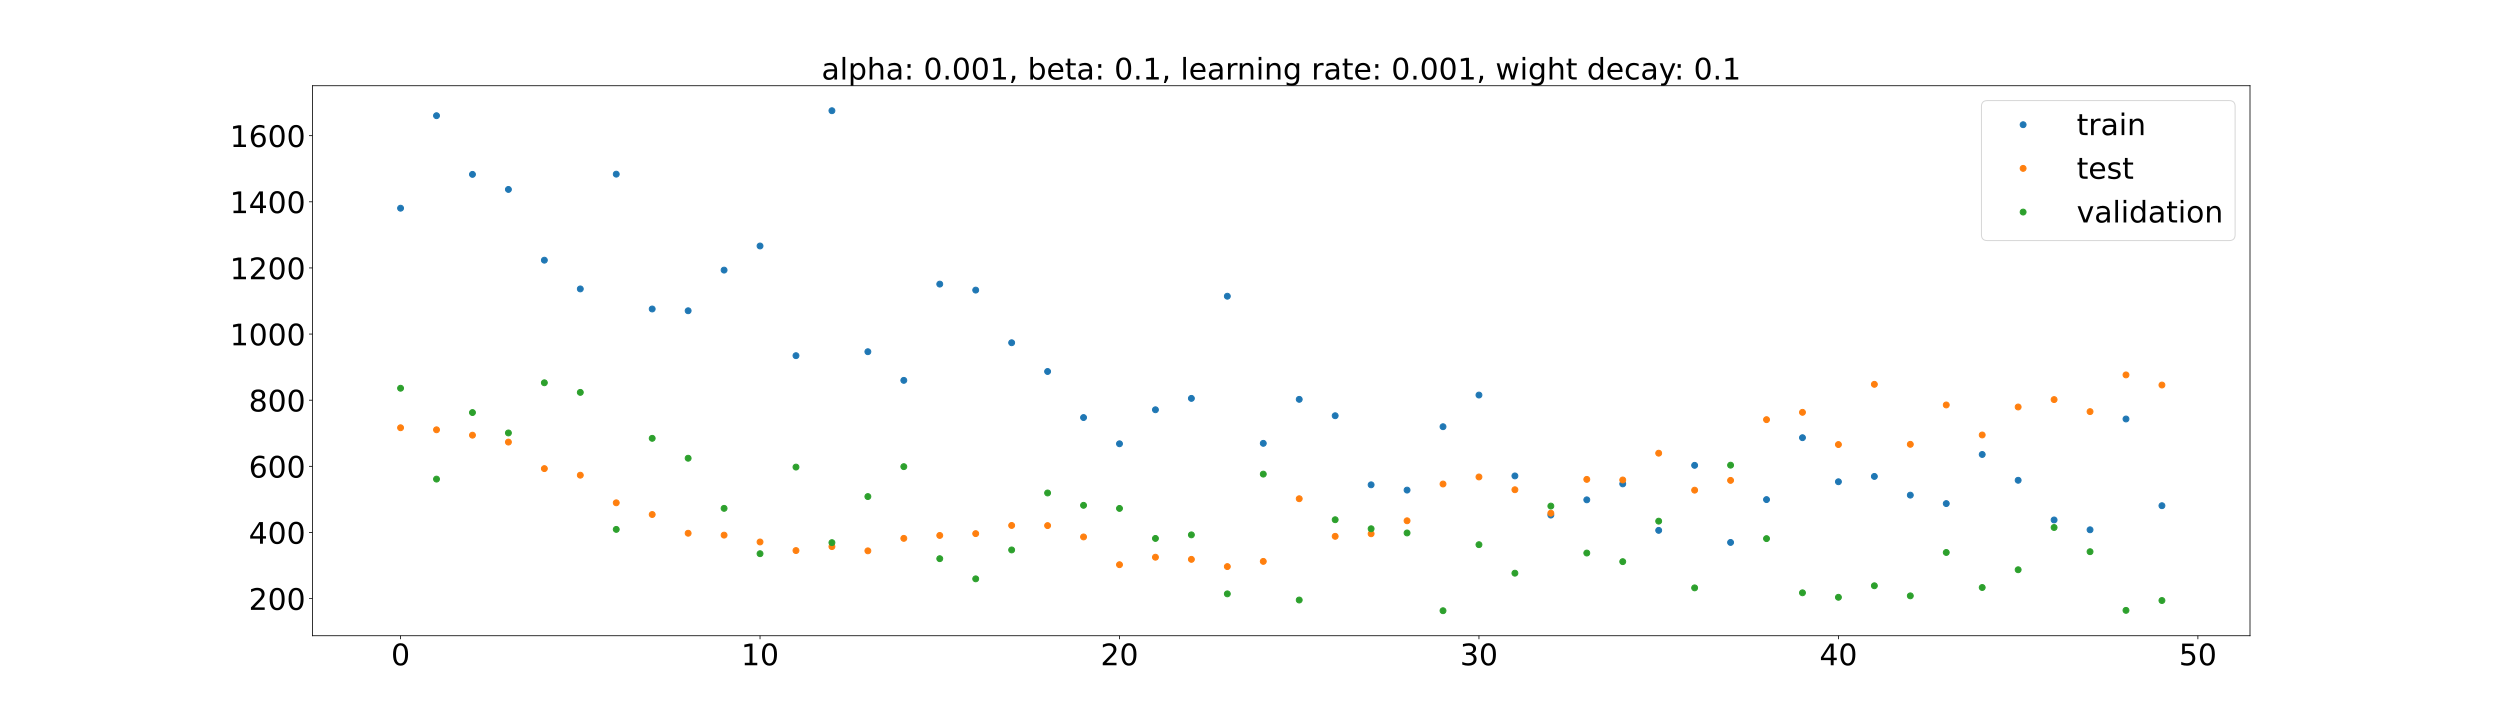 <?xml version="1.0" encoding="utf-8" standalone="no"?>
<!DOCTYPE svg PUBLIC "-//W3C//DTD SVG 1.1//EN"
  "http://www.w3.org/Graphics/SVG/1.1/DTD/svg11.dtd">
<!-- Created with matplotlib (https://matplotlib.org/) -->
<svg height="720pt" version="1.1" viewBox="0 0 2520 720" width="2520pt" xmlns="http://www.w3.org/2000/svg" xmlns:xlink="http://www.w3.org/1999/xlink">
 <defs>
  <style type="text/css">*{stroke-linecap:butt;stroke-linejoin:round;}</style>
 </defs>
 <g id="figure_1">
  <g id="patch_1">
   <path d="M 0 720 
L 2520 720 
L 2520 0 
L 0 0 
z
" style="fill:#ffffff;"/>
  </g>
  <g id="axes_1">
   <g id="patch_2">
    <path d="M 315 640.8 
L 2268 640.8 
L 2268 86.4 
L 315 86.4 
z
" style="fill:#ffffff;"/>
   </g>
   <g id="matplotlib.axis_1">
    <g id="xtick_1">
     <g id="line2d_1">
      <defs>
       <path d="M 0 0 
L 0 3.5 
" id="mc59e9dbe74" style="stroke:#000000;stroke-width:0.8;"/>
      </defs>
      <g>
       <use style="stroke:#000000;stroke-width:0.8;" x="403.773" xlink:href="#mc59e9dbe74" y="640.8"/>
      </g>
     </g>
     <g id="text_1">
      <!-- 0 -->
      <g transform="translate(394.229 670.595)scale(0.3 -0.3)">
       <defs>
        <path d="M 31.781 66.406 
Q 24.172 66.406 20.328 58.906 
Q 16.5 51.422 16.5 36.375 
Q 16.5 21.391 20.328 13.891 
Q 24.172 6.391 31.781 6.391 
Q 39.453 6.391 43.281 13.891 
Q 47.125 21.391 47.125 36.375 
Q 47.125 51.422 43.281 58.906 
Q 39.453 66.406 31.781 66.406 
z
M 31.781 74.219 
Q 44.047 74.219 50.516 64.516 
Q 56.984 54.828 56.984 36.375 
Q 56.984 17.969 50.516 8.266 
Q 44.047 -1.422 31.781 -1.422 
Q 19.531 -1.422 13.062 8.266 
Q 6.594 17.969 6.594 36.375 
Q 6.594 54.828 13.062 64.516 
Q 19.531 74.219 31.781 74.219 
z
" id="DejaVuSans-48"/>
       </defs>
       <use xlink:href="#DejaVuSans-48"/>
      </g>
     </g>
    </g>
    <g id="xtick_2">
     <g id="line2d_2">
      <g>
       <use style="stroke:#000000;stroke-width:0.8;" x="766.11" xlink:href="#mc59e9dbe74" y="640.8"/>
      </g>
     </g>
     <g id="text_2">
      <!-- 10 -->
      <g transform="translate(747.023 670.595)scale(0.3 -0.3)">
       <defs>
        <path d="M 12.406 8.297 
L 28.516 8.297 
L 28.516 63.922 
L 10.984 60.406 
L 10.984 69.391 
L 28.422 72.906 
L 38.281 72.906 
L 38.281 8.297 
L 54.391 8.297 
L 54.391 0 
L 12.406 0 
z
" id="DejaVuSans-49"/>
       </defs>
       <use xlink:href="#DejaVuSans-49"/>
       <use x="63.623" xlink:href="#DejaVuSans-48"/>
      </g>
     </g>
    </g>
    <g id="xtick_3">
     <g id="line2d_3">
      <g>
       <use style="stroke:#000000;stroke-width:0.8;" x="1128.448" xlink:href="#mc59e9dbe74" y="640.8"/>
      </g>
     </g>
     <g id="text_3">
      <!-- 20 -->
      <g transform="translate(1109.361 670.595)scale(0.3 -0.3)">
       <defs>
        <path d="M 19.188 8.297 
L 53.609 8.297 
L 53.609 0 
L 7.328 0 
L 7.328 8.297 
Q 12.938 14.109 22.625 23.891 
Q 32.328 33.688 34.812 36.531 
Q 39.547 41.844 41.422 45.531 
Q 43.312 49.219 43.312 52.781 
Q 43.312 58.594 39.234 62.25 
Q 35.156 65.922 28.609 65.922 
Q 23.969 65.922 18.812 64.312 
Q 13.672 62.703 7.812 59.422 
L 7.812 69.391 
Q 13.766 71.781 18.938 73 
Q 24.125 74.219 28.422 74.219 
Q 39.75 74.219 46.484 68.547 
Q 53.219 62.891 53.219 53.422 
Q 53.219 48.922 51.531 44.891 
Q 49.859 40.875 45.406 35.406 
Q 44.188 33.984 37.641 27.219 
Q 31.109 20.453 19.188 8.297 
z
" id="DejaVuSans-50"/>
       </defs>
       <use xlink:href="#DejaVuSans-50"/>
       <use x="63.623" xlink:href="#DejaVuSans-48"/>
      </g>
     </g>
    </g>
    <g id="xtick_4">
     <g id="line2d_4">
      <g>
       <use style="stroke:#000000;stroke-width:0.8;" x="1490.786" xlink:href="#mc59e9dbe74" y="640.8"/>
      </g>
     </g>
     <g id="text_4">
      <!-- 30 -->
      <g transform="translate(1471.698 670.595)scale(0.3 -0.3)">
       <defs>
        <path d="M 40.578 39.312 
Q 47.656 37.797 51.625 33 
Q 55.609 28.219 55.609 21.188 
Q 55.609 10.406 48.188 4.484 
Q 40.766 -1.422 27.094 -1.422 
Q 22.516 -1.422 17.656 -0.516 
Q 12.797 0.391 7.625 2.203 
L 7.625 11.719 
Q 11.719 9.328 16.594 8.109 
Q 21.484 6.891 26.812 6.891 
Q 36.078 6.891 40.938 10.547 
Q 45.797 14.203 45.797 21.188 
Q 45.797 27.641 41.281 31.266 
Q 36.766 34.906 28.719 34.906 
L 20.219 34.906 
L 20.219 43.016 
L 29.109 43.016 
Q 36.375 43.016 40.234 45.922 
Q 44.094 48.828 44.094 54.297 
Q 44.094 59.906 40.109 62.906 
Q 36.141 65.922 28.719 65.922 
Q 24.656 65.922 20.016 65.031 
Q 15.375 64.156 9.812 62.312 
L 9.812 71.094 
Q 15.438 72.656 20.344 73.438 
Q 25.25 74.219 29.594 74.219 
Q 40.828 74.219 47.359 69.109 
Q 53.906 64.016 53.906 55.328 
Q 53.906 49.266 50.438 45.094 
Q 46.969 40.922 40.578 39.312 
z
" id="DejaVuSans-51"/>
       </defs>
       <use xlink:href="#DejaVuSans-51"/>
       <use x="63.623" xlink:href="#DejaVuSans-48"/>
      </g>
     </g>
    </g>
    <g id="xtick_5">
     <g id="line2d_5">
      <g>
       <use style="stroke:#000000;stroke-width:0.8;" x="1853.123" xlink:href="#mc59e9dbe74" y="640.8"/>
      </g>
     </g>
     <g id="text_5">
      <!-- 40 -->
      <g transform="translate(1834.036 670.595)scale(0.3 -0.3)">
       <defs>
        <path d="M 37.797 64.312 
L 12.891 25.391 
L 37.797 25.391 
z
M 35.203 72.906 
L 47.609 72.906 
L 47.609 25.391 
L 58.016 25.391 
L 58.016 17.188 
L 47.609 17.188 
L 47.609 0 
L 37.797 0 
L 37.797 17.188 
L 4.891 17.188 
L 4.891 26.703 
z
" id="DejaVuSans-52"/>
       </defs>
       <use xlink:href="#DejaVuSans-52"/>
       <use x="63.623" xlink:href="#DejaVuSans-48"/>
      </g>
     </g>
    </g>
    <g id="xtick_6">
     <g id="line2d_6">
      <g>
       <use style="stroke:#000000;stroke-width:0.8;" x="2215.461" xlink:href="#mc59e9dbe74" y="640.8"/>
      </g>
     </g>
     <g id="text_6">
      <!-- 50 -->
      <g transform="translate(2196.374 670.595)scale(0.3 -0.3)">
       <defs>
        <path d="M 10.797 72.906 
L 49.516 72.906 
L 49.516 64.594 
L 19.828 64.594 
L 19.828 46.734 
Q 21.969 47.469 24.109 47.828 
Q 26.266 48.188 28.422 48.188 
Q 40.625 48.188 47.75 41.5 
Q 54.891 34.812 54.891 23.391 
Q 54.891 11.625 47.562 5.094 
Q 40.234 -1.422 26.906 -1.422 
Q 22.312 -1.422 17.547 -0.641 
Q 12.797 0.141 7.719 1.703 
L 7.719 11.625 
Q 12.109 9.234 16.797 8.062 
Q 21.484 6.891 26.703 6.891 
Q 35.156 6.891 40.078 11.328 
Q 45.016 15.766 45.016 23.391 
Q 45.016 31 40.078 35.438 
Q 35.156 39.891 26.703 39.891 
Q 22.75 39.891 18.812 39.016 
Q 14.891 38.141 10.797 36.281 
z
" id="DejaVuSans-53"/>
       </defs>
       <use xlink:href="#DejaVuSans-53"/>
       <use x="63.623" xlink:href="#DejaVuSans-48"/>
      </g>
     </g>
    </g>
   </g>
   <g id="matplotlib.axis_2">
    <g id="ytick_1">
     <g id="line2d_7">
      <defs>
       <path d="M 0 0 
L -3.5 0 
" id="m495bbe566a" style="stroke:#000000;stroke-width:0.8;"/>
      </defs>
      <g>
       <use style="stroke:#000000;stroke-width:0.8;" x="315" xlink:href="#m495bbe566a" y="603.354"/>
      </g>
     </g>
     <g id="text_7">
      <!-- 200 -->
      <g transform="translate(250.738 614.752)scale(0.3 -0.3)">
       <use xlink:href="#DejaVuSans-50"/>
       <use x="63.623" xlink:href="#DejaVuSans-48"/>
       <use x="127.246" xlink:href="#DejaVuSans-48"/>
      </g>
     </g>
    </g>
    <g id="ytick_2">
     <g id="line2d_8">
      <g>
       <use style="stroke:#000000;stroke-width:0.8;" x="315" xlink:href="#m495bbe566a" y="536.698"/>
      </g>
     </g>
     <g id="text_8">
      <!-- 400 -->
      <g transform="translate(250.738 548.096)scale(0.3 -0.3)">
       <use xlink:href="#DejaVuSans-52"/>
       <use x="63.623" xlink:href="#DejaVuSans-48"/>
       <use x="127.246" xlink:href="#DejaVuSans-48"/>
      </g>
     </g>
    </g>
    <g id="ytick_3">
     <g id="line2d_9">
      <g>
       <use style="stroke:#000000;stroke-width:0.8;" x="315" xlink:href="#m495bbe566a" y="470.042"/>
      </g>
     </g>
     <g id="text_9">
      <!-- 600 -->
      <g transform="translate(250.738 481.439)scale(0.3 -0.3)">
       <defs>
        <path d="M 33.016 40.375 
Q 26.375 40.375 22.484 35.828 
Q 18.609 31.297 18.609 23.391 
Q 18.609 15.531 22.484 10.953 
Q 26.375 6.391 33.016 6.391 
Q 39.656 6.391 43.531 10.953 
Q 47.406 15.531 47.406 23.391 
Q 47.406 31.297 43.531 35.828 
Q 39.656 40.375 33.016 40.375 
z
M 52.594 71.297 
L 52.594 62.312 
Q 48.875 64.062 45.094 64.984 
Q 41.312 65.922 37.594 65.922 
Q 27.828 65.922 22.672 59.328 
Q 17.531 52.734 16.797 39.406 
Q 19.672 43.656 24.016 45.922 
Q 28.375 48.188 33.594 48.188 
Q 44.578 48.188 50.953 41.516 
Q 57.328 34.859 57.328 23.391 
Q 57.328 12.156 50.688 5.359 
Q 44.047 -1.422 33.016 -1.422 
Q 20.359 -1.422 13.672 8.266 
Q 6.984 17.969 6.984 36.375 
Q 6.984 53.656 15.188 63.938 
Q 23.391 74.219 37.203 74.219 
Q 40.922 74.219 44.703 73.484 
Q 48.484 72.75 52.594 71.297 
z
" id="DejaVuSans-54"/>
       </defs>
       <use xlink:href="#DejaVuSans-54"/>
       <use x="63.623" xlink:href="#DejaVuSans-48"/>
       <use x="127.246" xlink:href="#DejaVuSans-48"/>
      </g>
     </g>
    </g>
    <g id="ytick_4">
     <g id="line2d_10">
      <g>
       <use style="stroke:#000000;stroke-width:0.8;" x="315" xlink:href="#m495bbe566a" y="403.385"/>
      </g>
     </g>
     <g id="text_10">
      <!-- 800 -->
      <g transform="translate(250.738 414.783)scale(0.3 -0.3)">
       <defs>
        <path d="M 31.781 34.625 
Q 24.75 34.625 20.719 30.859 
Q 16.703 27.094 16.703 20.516 
Q 16.703 13.922 20.719 10.156 
Q 24.75 6.391 31.781 6.391 
Q 38.812 6.391 42.859 10.172 
Q 46.922 13.969 46.922 20.516 
Q 46.922 27.094 42.891 30.859 
Q 38.875 34.625 31.781 34.625 
z
M 21.922 38.812 
Q 15.578 40.375 12.031 44.719 
Q 8.5 49.078 8.5 55.328 
Q 8.5 64.062 14.719 69.141 
Q 20.953 74.219 31.781 74.219 
Q 42.672 74.219 48.875 69.141 
Q 55.078 64.062 55.078 55.328 
Q 55.078 49.078 51.531 44.719 
Q 48 40.375 41.703 38.812 
Q 48.828 37.156 52.797 32.312 
Q 56.781 27.484 56.781 20.516 
Q 56.781 9.906 50.312 4.234 
Q 43.844 -1.422 31.781 -1.422 
Q 19.734 -1.422 13.25 4.234 
Q 6.781 9.906 6.781 20.516 
Q 6.781 27.484 10.781 32.312 
Q 14.797 37.156 21.922 38.812 
z
M 18.312 54.391 
Q 18.312 48.734 21.844 45.562 
Q 25.391 42.391 31.781 42.391 
Q 38.141 42.391 41.719 45.562 
Q 45.312 48.734 45.312 54.391 
Q 45.312 60.062 41.719 63.234 
Q 38.141 66.406 31.781 66.406 
Q 25.391 66.406 21.844 63.234 
Q 18.312 60.062 18.312 54.391 
z
" id="DejaVuSans-56"/>
       </defs>
       <use xlink:href="#DejaVuSans-56"/>
       <use x="63.623" xlink:href="#DejaVuSans-48"/>
       <use x="127.246" xlink:href="#DejaVuSans-48"/>
      </g>
     </g>
    </g>
    <g id="ytick_5">
     <g id="line2d_11">
      <g>
       <use style="stroke:#000000;stroke-width:0.8;" x="315" xlink:href="#m495bbe566a" y="336.729"/>
      </g>
     </g>
     <g id="text_11">
      <!-- 1000 -->
      <g transform="translate(231.65 348.126)scale(0.3 -0.3)">
       <use xlink:href="#DejaVuSans-49"/>
       <use x="63.623" xlink:href="#DejaVuSans-48"/>
       <use x="127.246" xlink:href="#DejaVuSans-48"/>
       <use x="190.869" xlink:href="#DejaVuSans-48"/>
      </g>
     </g>
    </g>
    <g id="ytick_6">
     <g id="line2d_12">
      <g>
       <use style="stroke:#000000;stroke-width:0.8;" x="315" xlink:href="#m495bbe566a" y="270.072"/>
      </g>
     </g>
     <g id="text_12">
      <!-- 1200 -->
      <g transform="translate(231.65 281.47)scale(0.3 -0.3)">
       <use xlink:href="#DejaVuSans-49"/>
       <use x="63.623" xlink:href="#DejaVuSans-50"/>
       <use x="127.246" xlink:href="#DejaVuSans-48"/>
       <use x="190.869" xlink:href="#DejaVuSans-48"/>
      </g>
     </g>
    </g>
    <g id="ytick_7">
     <g id="line2d_13">
      <g>
       <use style="stroke:#000000;stroke-width:0.8;" x="315" xlink:href="#m495bbe566a" y="203.416"/>
      </g>
     </g>
     <g id="text_13">
      <!-- 1400 -->
      <g transform="translate(231.65 214.814)scale(0.3 -0.3)">
       <use xlink:href="#DejaVuSans-49"/>
       <use x="63.623" xlink:href="#DejaVuSans-52"/>
       <use x="127.246" xlink:href="#DejaVuSans-48"/>
       <use x="190.869" xlink:href="#DejaVuSans-48"/>
      </g>
     </g>
    </g>
    <g id="ytick_8">
     <g id="line2d_14">
      <g>
       <use style="stroke:#000000;stroke-width:0.8;" x="315" xlink:href="#m495bbe566a" y="136.76"/>
      </g>
     </g>
     <g id="text_14">
      <!-- 1600 -->
      <g transform="translate(231.65 148.157)scale(0.3 -0.3)">
       <use xlink:href="#DejaVuSans-49"/>
       <use x="63.623" xlink:href="#DejaVuSans-54"/>
       <use x="127.246" xlink:href="#DejaVuSans-48"/>
       <use x="190.869" xlink:href="#DejaVuSans-48"/>
      </g>
     </g>
    </g>
   </g>
   <g id="line2d_15">
    <defs>
     <path d="M 0 3 
C 0.796 3 1.559 2.684 2.121 2.121 
C 2.684 1.559 3 0.796 3 0 
C 3 -0.796 2.684 -1.559 2.121 -2.121 
C 1.559 -2.684 0.796 -3 0 -3 
C -0.796 -3 -1.559 -2.684 -2.121 -2.121 
C -2.684 -1.559 -3 -0.796 -3 0 
C -3 0.796 -2.684 1.559 -2.121 2.121 
C -1.559 2.684 -0.796 3 0 3 
z
" id="mb2e20f4239" style="stroke:#1f77b4;"/>
    </defs>
    <g clip-path="url(#p05f1dea3d9)">
     <use style="fill:#1f77b4;stroke:#1f77b4;" x="403.773" xlink:href="#mb2e20f4239" y="209.856"/>
     <use style="fill:#1f77b4;stroke:#1f77b4;" x="440.006" xlink:href="#mb2e20f4239" y="116.62"/>
     <use style="fill:#1f77b4;stroke:#1f77b4;" x="476.24" xlink:href="#mb2e20f4239" y="175.77"/>
     <use style="fill:#1f77b4;stroke:#1f77b4;" x="512.474" xlink:href="#mb2e20f4239" y="190.95"/>
     <use style="fill:#1f77b4;stroke:#1f77b4;" x="548.708" xlink:href="#mb2e20f4239" y="262.266"/>
     <use style="fill:#1f77b4;stroke:#1f77b4;" x="584.942" xlink:href="#mb2e20f4239" y="291.227"/>
     <use style="fill:#1f77b4;stroke:#1f77b4;" x="621.175" xlink:href="#mb2e20f4239" y="175.548"/>
     <use style="fill:#1f77b4;stroke:#1f77b4;" x="657.409" xlink:href="#mb2e20f4239" y="311.456"/>
     <use style="fill:#1f77b4;stroke:#1f77b4;" x="693.643" xlink:href="#mb2e20f4239" y="313.243"/>
     <use style="fill:#1f77b4;stroke:#1f77b4;" x="729.877" xlink:href="#mb2e20f4239" y="272.273"/>
     <use style="fill:#1f77b4;stroke:#1f77b4;" x="766.11" xlink:href="#mb2e20f4239" y="247.946"/>
     <use style="fill:#1f77b4;stroke:#1f77b4;" x="802.344" xlink:href="#mb2e20f4239" y="358.512"/>
     <use style="fill:#1f77b4;stroke:#1f77b4;" x="838.578" xlink:href="#mb2e20f4239" y="111.6"/>
     <use style="fill:#1f77b4;stroke:#1f77b4;" x="874.812" xlink:href="#mb2e20f4239" y="354.523"/>
     <use style="fill:#1f77b4;stroke:#1f77b4;" x="911.045" xlink:href="#mb2e20f4239" y="383.402"/>
     <use style="fill:#1f77b4;stroke:#1f77b4;" x="947.279" xlink:href="#mb2e20f4239" y="286.378"/>
     <use style="fill:#1f77b4;stroke:#1f77b4;" x="983.513" xlink:href="#mb2e20f4239" y="292.423"/>
     <use style="fill:#1f77b4;stroke:#1f77b4;" x="1019.747" xlink:href="#mb2e20f4239" y="345.486"/>
     <use style="fill:#1f77b4;stroke:#1f77b4;" x="1055.981" xlink:href="#mb2e20f4239" y="374.459"/>
     <use style="fill:#1f77b4;stroke:#1f77b4;" x="1092.214" xlink:href="#mb2e20f4239" y="420.881"/>
     <use style="fill:#1f77b4;stroke:#1f77b4;" x="1128.448" xlink:href="#mb2e20f4239" y="447.331"/>
     <use style="fill:#1f77b4;stroke:#1f77b4;" x="1164.682" xlink:href="#mb2e20f4239" y="413.043"/>
     <use style="fill:#1f77b4;stroke:#1f77b4;" x="1200.916" xlink:href="#mb2e20f4239" y="401.574"/>
     <use style="fill:#1f77b4;stroke:#1f77b4;" x="1237.149" xlink:href="#mb2e20f4239" y="298.587"/>
     <use style="fill:#1f77b4;stroke:#1f77b4;" x="1273.383" xlink:href="#mb2e20f4239" y="446.881"/>
     <use style="fill:#1f77b4;stroke:#1f77b4;" x="1309.617" xlink:href="#mb2e20f4239" y="402.537"/>
     <use style="fill:#1f77b4;stroke:#1f77b4;" x="1345.851" xlink:href="#mb2e20f4239" y="419.054"/>
     <use style="fill:#1f77b4;stroke:#1f77b4;" x="1382.084" xlink:href="#mb2e20f4239" y="488.685"/>
     <use style="fill:#1f77b4;stroke:#1f77b4;" x="1418.318" xlink:href="#mb2e20f4239" y="494.017"/>
     <use style="fill:#1f77b4;stroke:#1f77b4;" x="1454.552" xlink:href="#mb2e20f4239" y="430.119"/>
     <use style="fill:#1f77b4;stroke:#1f77b4;" x="1490.786" xlink:href="#mb2e20f4239" y="398.213"/>
     <use style="fill:#1f77b4;stroke:#1f77b4;" x="1527.019" xlink:href="#mb2e20f4239" y="479.723"/>
     <use style="fill:#1f77b4;stroke:#1f77b4;" x="1563.253" xlink:href="#mb2e20f4239" y="519.198"/>
     <use style="fill:#1f77b4;stroke:#1f77b4;" x="1599.487" xlink:href="#mb2e20f4239" y="503.824"/>
     <use style="fill:#1f77b4;stroke:#1f77b4;" x="1635.721" xlink:href="#mb2e20f4239" y="487.754"/>
     <use style="fill:#1f77b4;stroke:#1f77b4;" x="1671.955" xlink:href="#mb2e20f4239" y="534.598"/>
     <use style="fill:#1f77b4;stroke:#1f77b4;" x="1708.188" xlink:href="#mb2e20f4239" y="469.057"/>
     <use style="fill:#1f77b4;stroke:#1f77b4;" x="1744.422" xlink:href="#mb2e20f4239" y="546.776"/>
     <use style="fill:#1f77b4;stroke:#1f77b4;" x="1780.656" xlink:href="#mb2e20f4239" y="503.587"/>
     <use style="fill:#1f77b4;stroke:#1f77b4;" x="1816.89" xlink:href="#mb2e20f4239" y="441.194"/>
     <use style="fill:#1f77b4;stroke:#1f77b4;" x="1853.123" xlink:href="#mb2e20f4239" y="485.602"/>
     <use style="fill:#1f77b4;stroke:#1f77b4;" x="1889.357" xlink:href="#mb2e20f4239" y="480.24"/>
     <use style="fill:#1f77b4;stroke:#1f77b4;" x="1925.591" xlink:href="#mb2e20f4239" y="499.102"/>
     <use style="fill:#1f77b4;stroke:#1f77b4;" x="1961.825" xlink:href="#mb2e20f4239" y="507.608"/>
     <use style="fill:#1f77b4;stroke:#1f77b4;" x="1998.058" xlink:href="#mb2e20f4239" y="458.106"/>
     <use style="fill:#1f77b4;stroke:#1f77b4;" x="2034.292" xlink:href="#mb2e20f4239" y="484.121"/>
     <use style="fill:#1f77b4;stroke:#1f77b4;" x="2070.526" xlink:href="#mb2e20f4239" y="524.119"/>
     <use style="fill:#1f77b4;stroke:#1f77b4;" x="2106.76" xlink:href="#mb2e20f4239" y="534.017"/>
     <use style="fill:#1f77b4;stroke:#1f77b4;" x="2142.994" xlink:href="#mb2e20f4239" y="422.334"/>
     <use style="fill:#1f77b4;stroke:#1f77b4;" x="2179.227" xlink:href="#mb2e20f4239" y="509.744"/>
    </g>
   </g>
   <g id="line2d_16">
    <defs>
     <path d="M 0 3 
C 0.796 3 1.559 2.684 2.121 2.121 
C 2.684 1.559 3 0.796 3 0 
C 3 -0.796 2.684 -1.559 2.121 -2.121 
C 1.559 -2.684 0.796 -3 0 -3 
C -0.796 -3 -1.559 -2.684 -2.121 -2.121 
C -2.684 -1.559 -3 -0.796 -3 0 
C -3 0.796 -2.684 1.559 -2.121 2.121 
C -1.559 2.684 -0.796 3 0 3 
z
" id="m78c33484b5" style="stroke:#ff7f0e;"/>
    </defs>
    <g clip-path="url(#p05f1dea3d9)">
     <use style="fill:#ff7f0e;stroke:#ff7f0e;" x="403.773" xlink:href="#m78c33484b5" y="431.172"/>
     <use style="fill:#ff7f0e;stroke:#ff7f0e;" x="440.006" xlink:href="#m78c33484b5" y="433.229"/>
     <use style="fill:#ff7f0e;stroke:#ff7f0e;" x="476.24" xlink:href="#m78c33484b5" y="438.658"/>
     <use style="fill:#ff7f0e;stroke:#ff7f0e;" x="512.474" xlink:href="#m78c33484b5" y="445.616"/>
     <use style="fill:#ff7f0e;stroke:#ff7f0e;" x="548.708" xlink:href="#m78c33484b5" y="472.352"/>
     <use style="fill:#ff7f0e;stroke:#ff7f0e;" x="584.942" xlink:href="#m78c33484b5" y="478.99"/>
     <use style="fill:#ff7f0e;stroke:#ff7f0e;" x="621.175" xlink:href="#m78c33484b5" y="506.819"/>
     <use style="fill:#ff7f0e;stroke:#ff7f0e;" x="657.409" xlink:href="#m78c33484b5" y="518.623"/>
     <use style="fill:#ff7f0e;stroke:#ff7f0e;" x="693.643" xlink:href="#m78c33484b5" y="537.507"/>
     <use style="fill:#ff7f0e;stroke:#ff7f0e;" x="729.877" xlink:href="#m78c33484b5" y="539.412"/>
     <use style="fill:#ff7f0e;stroke:#ff7f0e;" x="766.11" xlink:href="#m78c33484b5" y="546.302"/>
     <use style="fill:#ff7f0e;stroke:#ff7f0e;" x="802.344" xlink:href="#m78c33484b5" y="554.959"/>
     <use style="fill:#ff7f0e;stroke:#ff7f0e;" x="838.578" xlink:href="#m78c33484b5" y="550.981"/>
     <use style="fill:#ff7f0e;stroke:#ff7f0e;" x="874.812" xlink:href="#m78c33484b5" y="555.242"/>
     <use style="fill:#ff7f0e;stroke:#ff7f0e;" x="911.045" xlink:href="#m78c33484b5" y="542.664"/>
     <use style="fill:#ff7f0e;stroke:#ff7f0e;" x="947.279" xlink:href="#m78c33484b5" y="539.729"/>
     <use style="fill:#ff7f0e;stroke:#ff7f0e;" x="983.513" xlink:href="#m78c33484b5" y="537.891"/>
     <use style="fill:#ff7f0e;stroke:#ff7f0e;" x="1019.747" xlink:href="#m78c33484b5" y="529.658"/>
     <use style="fill:#ff7f0e;stroke:#ff7f0e;" x="1055.981" xlink:href="#m78c33484b5" y="529.804"/>
     <use style="fill:#ff7f0e;stroke:#ff7f0e;" x="1092.214" xlink:href="#m78c33484b5" y="541.231"/>
     <use style="fill:#ff7f0e;stroke:#ff7f0e;" x="1128.448" xlink:href="#m78c33484b5" y="569.214"/>
     <use style="fill:#ff7f0e;stroke:#ff7f0e;" x="1164.682" xlink:href="#m78c33484b5" y="561.665"/>
     <use style="fill:#ff7f0e;stroke:#ff7f0e;" x="1200.916" xlink:href="#m78c33484b5" y="563.828"/>
     <use style="fill:#ff7f0e;stroke:#ff7f0e;" x="1237.149" xlink:href="#m78c33484b5" y="571.112"/>
     <use style="fill:#ff7f0e;stroke:#ff7f0e;" x="1273.383" xlink:href="#m78c33484b5" y="565.881"/>
     <use style="fill:#ff7f0e;stroke:#ff7f0e;" x="1309.617" xlink:href="#m78c33484b5" y="502.717"/>
     <use style="fill:#ff7f0e;stroke:#ff7f0e;" x="1345.851" xlink:href="#m78c33484b5" y="540.611"/>
     <use style="fill:#ff7f0e;stroke:#ff7f0e;" x="1382.084" xlink:href="#m78c33484b5" y="538.035"/>
     <use style="fill:#ff7f0e;stroke:#ff7f0e;" x="1418.318" xlink:href="#m78c33484b5" y="524.937"/>
     <use style="fill:#ff7f0e;stroke:#ff7f0e;" x="1454.552" xlink:href="#m78c33484b5" y="487.878"/>
     <use style="fill:#ff7f0e;stroke:#ff7f0e;" x="1490.786" xlink:href="#m78c33484b5" y="480.767"/>
     <use style="fill:#ff7f0e;stroke:#ff7f0e;" x="1527.019" xlink:href="#m78c33484b5" y="493.654"/>
     <use style="fill:#ff7f0e;stroke:#ff7f0e;" x="1563.253" xlink:href="#m78c33484b5" y="517.31"/>
     <use style="fill:#ff7f0e;stroke:#ff7f0e;" x="1599.487" xlink:href="#m78c33484b5" y="483.216"/>
     <use style="fill:#ff7f0e;stroke:#ff7f0e;" x="1635.721" xlink:href="#m78c33484b5" y="483.819"/>
     <use style="fill:#ff7f0e;stroke:#ff7f0e;" x="1671.955" xlink:href="#m78c33484b5" y="456.814"/>
     <use style="fill:#ff7f0e;stroke:#ff7f0e;" x="1708.188" xlink:href="#m78c33484b5" y="494.087"/>
     <use style="fill:#ff7f0e;stroke:#ff7f0e;" x="1744.422" xlink:href="#m78c33484b5" y="484.225"/>
     <use style="fill:#ff7f0e;stroke:#ff7f0e;" x="1780.656" xlink:href="#m78c33484b5" y="423.012"/>
     <use style="fill:#ff7f0e;stroke:#ff7f0e;" x="1816.89" xlink:href="#m78c33484b5" y="415.623"/>
     <use style="fill:#ff7f0e;stroke:#ff7f0e;" x="1853.123" xlink:href="#m78c33484b5" y="448.107"/>
     <use style="fill:#ff7f0e;stroke:#ff7f0e;" x="1889.357" xlink:href="#m78c33484b5" y="387.4"/>
     <use style="fill:#ff7f0e;stroke:#ff7f0e;" x="1925.591" xlink:href="#m78c33484b5" y="447.878"/>
     <use style="fill:#ff7f0e;stroke:#ff7f0e;" x="1961.825" xlink:href="#m78c33484b5" y="408.196"/>
     <use style="fill:#ff7f0e;stroke:#ff7f0e;" x="1998.058" xlink:href="#m78c33484b5" y="438.451"/>
     <use style="fill:#ff7f0e;stroke:#ff7f0e;" x="2034.292" xlink:href="#m78c33484b5" y="410.243"/>
     <use style="fill:#ff7f0e;stroke:#ff7f0e;" x="2070.526" xlink:href="#m78c33484b5" y="402.775"/>
     <use style="fill:#ff7f0e;stroke:#ff7f0e;" x="2106.76" xlink:href="#m78c33484b5" y="414.904"/>
     <use style="fill:#ff7f0e;stroke:#ff7f0e;" x="2142.994" xlink:href="#m78c33484b5" y="377.905"/>
     <use style="fill:#ff7f0e;stroke:#ff7f0e;" x="2179.227" xlink:href="#m78c33484b5" y="388.111"/>
    </g>
   </g>
   <g id="line2d_17">
    <defs>
     <path d="M 0 3 
C 0.796 3 1.559 2.684 2.121 2.121 
C 2.684 1.559 3 0.796 3 0 
C 3 -0.796 2.684 -1.559 2.121 -2.121 
C 1.559 -2.684 0.796 -3 0 -3 
C -0.796 -3 -1.559 -2.684 -2.121 -2.121 
C -2.684 -1.559 -3 -0.796 -3 0 
C -3 0.796 -2.684 1.559 -2.121 2.121 
C -1.559 2.684 -0.796 3 0 3 
z
" id="mbb1b6ec233" style="stroke:#2ca02c;"/>
    </defs>
    <g clip-path="url(#p05f1dea3d9)">
     <use style="fill:#2ca02c;stroke:#2ca02c;" x="403.773" xlink:href="#mbb1b6ec233" y="391.338"/>
     <use style="fill:#2ca02c;stroke:#2ca02c;" x="440.006" xlink:href="#mbb1b6ec233" y="482.93"/>
     <use style="fill:#2ca02c;stroke:#2ca02c;" x="476.24" xlink:href="#mbb1b6ec233" y="415.852"/>
     <use style="fill:#2ca02c;stroke:#2ca02c;" x="512.474" xlink:href="#mbb1b6ec233" y="436.413"/>
     <use style="fill:#2ca02c;stroke:#2ca02c;" x="548.708" xlink:href="#mbb1b6ec233" y="385.84"/>
     <use style="fill:#2ca02c;stroke:#2ca02c;" x="584.942" xlink:href="#mbb1b6ec233" y="395.519"/>
     <use style="fill:#2ca02c;stroke:#2ca02c;" x="621.175" xlink:href="#mbb1b6ec233" y="533.623"/>
     <use style="fill:#2ca02c;stroke:#2ca02c;" x="657.409" xlink:href="#mbb1b6ec233" y="441.831"/>
     <use style="fill:#2ca02c;stroke:#2ca02c;" x="693.643" xlink:href="#mbb1b6ec233" y="461.9"/>
     <use style="fill:#2ca02c;stroke:#2ca02c;" x="729.877" xlink:href="#mbb1b6ec233" y="512.42"/>
     <use style="fill:#2ca02c;stroke:#2ca02c;" x="766.11" xlink:href="#mbb1b6ec233" y="558.121"/>
     <use style="fill:#2ca02c;stroke:#2ca02c;" x="802.344" xlink:href="#mbb1b6ec233" y="470.818"/>
     <use style="fill:#2ca02c;stroke:#2ca02c;" x="838.578" xlink:href="#mbb1b6ec233" y="546.976"/>
     <use style="fill:#2ca02c;stroke:#2ca02c;" x="874.812" xlink:href="#mbb1b6ec233" y="500.531"/>
     <use style="fill:#2ca02c;stroke:#2ca02c;" x="911.045" xlink:href="#mbb1b6ec233" y="470.382"/>
     <use style="fill:#2ca02c;stroke:#2ca02c;" x="947.279" xlink:href="#mbb1b6ec233" y="563.143"/>
     <use style="fill:#2ca02c;stroke:#2ca02c;" x="983.513" xlink:href="#mbb1b6ec233" y="583.467"/>
     <use style="fill:#2ca02c;stroke:#2ca02c;" x="1019.747" xlink:href="#mbb1b6ec233" y="554.341"/>
     <use style="fill:#2ca02c;stroke:#2ca02c;" x="1055.981" xlink:href="#mbb1b6ec233" y="496.917"/>
     <use style="fill:#2ca02c;stroke:#2ca02c;" x="1092.214" xlink:href="#mbb1b6ec233" y="509.358"/>
     <use style="fill:#2ca02c;stroke:#2ca02c;" x="1128.448" xlink:href="#mbb1b6ec233" y="512.494"/>
     <use style="fill:#2ca02c;stroke:#2ca02c;" x="1164.682" xlink:href="#mbb1b6ec233" y="542.744"/>
     <use style="fill:#2ca02c;stroke:#2ca02c;" x="1200.916" xlink:href="#mbb1b6ec233" y="539.142"/>
     <use style="fill:#2ca02c;stroke:#2ca02c;" x="1237.149" xlink:href="#mbb1b6ec233" y="598.603"/>
     <use style="fill:#2ca02c;stroke:#2ca02c;" x="1273.383" xlink:href="#mbb1b6ec233" y="477.912"/>
     <use style="fill:#2ca02c;stroke:#2ca02c;" x="1309.617" xlink:href="#mbb1b6ec233" y="604.819"/>
     <use style="fill:#2ca02c;stroke:#2ca02c;" x="1345.851" xlink:href="#mbb1b6ec233" y="523.887"/>
     <use style="fill:#2ca02c;stroke:#2ca02c;" x="1382.084" xlink:href="#mbb1b6ec233" y="532.987"/>
     <use style="fill:#2ca02c;stroke:#2ca02c;" x="1418.318" xlink:href="#mbb1b6ec233" y="537.217"/>
     <use style="fill:#2ca02c;stroke:#2ca02c;" x="1454.552" xlink:href="#mbb1b6ec233" y="615.6"/>
     <use style="fill:#2ca02c;stroke:#2ca02c;" x="1490.786" xlink:href="#mbb1b6ec233" y="549.034"/>
     <use style="fill:#2ca02c;stroke:#2ca02c;" x="1527.019" xlink:href="#mbb1b6ec233" y="577.776"/>
     <use style="fill:#2ca02c;stroke:#2ca02c;" x="1563.253" xlink:href="#mbb1b6ec233" y="510.124"/>
     <use style="fill:#2ca02c;stroke:#2ca02c;" x="1599.487" xlink:href="#mbb1b6ec233" y="557.462"/>
     <use style="fill:#2ca02c;stroke:#2ca02c;" x="1635.721" xlink:href="#mbb1b6ec233" y="566.142"/>
     <use style="fill:#2ca02c;stroke:#2ca02c;" x="1671.955" xlink:href="#mbb1b6ec233" y="525.319"/>
     <use style="fill:#2ca02c;stroke:#2ca02c;" x="1708.188" xlink:href="#mbb1b6ec233" y="592.568"/>
     <use style="fill:#2ca02c;stroke:#2ca02c;" x="1744.422" xlink:href="#mbb1b6ec233" y="468.893"/>
     <use style="fill:#2ca02c;stroke:#2ca02c;" x="1780.656" xlink:href="#mbb1b6ec233" y="542.925"/>
     <use style="fill:#2ca02c;stroke:#2ca02c;" x="1816.89" xlink:href="#mbb1b6ec233" y="597.543"/>
     <use style="fill:#2ca02c;stroke:#2ca02c;" x="1853.123" xlink:href="#mbb1b6ec233" y="602.058"/>
     <use style="fill:#2ca02c;stroke:#2ca02c;" x="1889.357" xlink:href="#mbb1b6ec233" y="590.447"/>
     <use style="fill:#2ca02c;stroke:#2ca02c;" x="1925.591" xlink:href="#mbb1b6ec233" y="600.61"/>
     <use style="fill:#2ca02c;stroke:#2ca02c;" x="1961.825" xlink:href="#mbb1b6ec233" y="556.886"/>
     <use style="fill:#2ca02c;stroke:#2ca02c;" x="1998.058" xlink:href="#mbb1b6ec233" y="592.2"/>
     <use style="fill:#2ca02c;stroke:#2ca02c;" x="2034.292" xlink:href="#mbb1b6ec233" y="574.304"/>
     <use style="fill:#2ca02c;stroke:#2ca02c;" x="2070.526" xlink:href="#mbb1b6ec233" y="531.714"/>
     <use style="fill:#2ca02c;stroke:#2ca02c;" x="2106.76" xlink:href="#mbb1b6ec233" y="556.106"/>
     <use style="fill:#2ca02c;stroke:#2ca02c;" x="2142.994" xlink:href="#mbb1b6ec233" y="615.24"/>
     <use style="fill:#2ca02c;stroke:#2ca02c;" x="2179.227" xlink:href="#mbb1b6ec233" y="605.32"/>
    </g>
   </g>
   <g id="patch_3">
    <path d="M 315 640.8 
L 315 86.4 
" style="fill:none;stroke:#000000;stroke-linecap:square;stroke-linejoin:miter;stroke-width:0.8;"/>
   </g>
   <g id="patch_4">
    <path d="M 2268 640.8 
L 2268 86.4 
" style="fill:none;stroke:#000000;stroke-linecap:square;stroke-linejoin:miter;stroke-width:0.8;"/>
   </g>
   <g id="patch_5">
    <path d="M 315 640.8 
L 2268 640.8 
" style="fill:none;stroke:#000000;stroke-linecap:square;stroke-linejoin:miter;stroke-width:0.8;"/>
   </g>
   <g id="patch_6">
    <path d="M 315 86.4 
L 2268 86.4 
" style="fill:none;stroke:#000000;stroke-linecap:square;stroke-linejoin:miter;stroke-width:0.8;"/>
   </g>
   <g id="text_15">
    <!-- alpha: 0.001, beta: 0.1, learning rate: 0.001, wight decay: 0.1 -->
    <g transform="translate(828.091 80.161)scale(0.3 -0.3)">
     <defs>
      <path d="M 34.281 27.484 
Q 23.391 27.484 19.188 25 
Q 14.984 22.516 14.984 16.5 
Q 14.984 11.719 18.141 8.906 
Q 21.297 6.109 26.703 6.109 
Q 34.188 6.109 38.703 11.406 
Q 43.219 16.703 43.219 25.484 
L 43.219 27.484 
z
M 52.203 31.203 
L 52.203 0 
L 43.219 0 
L 43.219 8.297 
Q 40.141 3.328 35.547 0.953 
Q 30.953 -1.422 24.312 -1.422 
Q 15.922 -1.422 10.953 3.297 
Q 6 8.016 6 15.922 
Q 6 25.141 12.172 29.828 
Q 18.359 34.516 30.609 34.516 
L 43.219 34.516 
L 43.219 35.406 
Q 43.219 41.609 39.141 45 
Q 35.062 48.391 27.688 48.391 
Q 23 48.391 18.547 47.266 
Q 14.109 46.141 10.016 43.891 
L 10.016 52.203 
Q 14.938 54.109 19.578 55.047 
Q 24.219 56 28.609 56 
Q 40.484 56 46.344 49.844 
Q 52.203 43.703 52.203 31.203 
z
" id="DejaVuSans-97"/>
      <path d="M 9.422 75.984 
L 18.406 75.984 
L 18.406 0 
L 9.422 0 
z
" id="DejaVuSans-108"/>
      <path d="M 18.109 8.203 
L 18.109 -20.797 
L 9.078 -20.797 
L 9.078 54.688 
L 18.109 54.688 
L 18.109 46.391 
Q 20.953 51.266 25.266 53.625 
Q 29.594 56 35.594 56 
Q 45.562 56 51.781 48.094 
Q 58.016 40.188 58.016 27.297 
Q 58.016 14.406 51.781 6.484 
Q 45.562 -1.422 35.594 -1.422 
Q 29.594 -1.422 25.266 0.953 
Q 20.953 3.328 18.109 8.203 
z
M 48.688 27.297 
Q 48.688 37.203 44.609 42.844 
Q 40.531 48.484 33.406 48.484 
Q 26.266 48.484 22.188 42.844 
Q 18.109 37.203 18.109 27.297 
Q 18.109 17.391 22.188 11.75 
Q 26.266 6.109 33.406 6.109 
Q 40.531 6.109 44.609 11.75 
Q 48.688 17.391 48.688 27.297 
z
" id="DejaVuSans-112"/>
      <path d="M 54.891 33.016 
L 54.891 0 
L 45.906 0 
L 45.906 32.719 
Q 45.906 40.484 42.875 44.328 
Q 39.844 48.188 33.797 48.188 
Q 26.516 48.188 22.312 43.547 
Q 18.109 38.922 18.109 30.906 
L 18.109 0 
L 9.078 0 
L 9.078 75.984 
L 18.109 75.984 
L 18.109 46.188 
Q 21.344 51.125 25.703 53.562 
Q 30.078 56 35.797 56 
Q 45.219 56 50.047 50.172 
Q 54.891 44.344 54.891 33.016 
z
" id="DejaVuSans-104"/>
      <path d="M 11.719 12.406 
L 22.016 12.406 
L 22.016 0 
L 11.719 0 
z
M 11.719 51.703 
L 22.016 51.703 
L 22.016 39.312 
L 11.719 39.312 
z
" id="DejaVuSans-58"/>
      <path id="DejaVuSans-32"/>
      <path d="M 10.688 12.406 
L 21 12.406 
L 21 0 
L 10.688 0 
z
" id="DejaVuSans-46"/>
      <path d="M 11.719 12.406 
L 22.016 12.406 
L 22.016 4 
L 14.016 -11.625 
L 7.719 -11.625 
L 11.719 4 
z
" id="DejaVuSans-44"/>
      <path d="M 48.688 27.297 
Q 48.688 37.203 44.609 42.844 
Q 40.531 48.484 33.406 48.484 
Q 26.266 48.484 22.188 42.844 
Q 18.109 37.203 18.109 27.297 
Q 18.109 17.391 22.188 11.75 
Q 26.266 6.109 33.406 6.109 
Q 40.531 6.109 44.609 11.75 
Q 48.688 17.391 48.688 27.297 
z
M 18.109 46.391 
Q 20.953 51.266 25.266 53.625 
Q 29.594 56 35.594 56 
Q 45.562 56 51.781 48.094 
Q 58.016 40.188 58.016 27.297 
Q 58.016 14.406 51.781 6.484 
Q 45.562 -1.422 35.594 -1.422 
Q 29.594 -1.422 25.266 0.953 
Q 20.953 3.328 18.109 8.203 
L 18.109 0 
L 9.078 0 
L 9.078 75.984 
L 18.109 75.984 
z
" id="DejaVuSans-98"/>
      <path d="M 56.203 29.594 
L 56.203 25.203 
L 14.891 25.203 
Q 15.484 15.922 20.484 11.062 
Q 25.484 6.203 34.422 6.203 
Q 39.594 6.203 44.453 7.469 
Q 49.312 8.734 54.109 11.281 
L 54.109 2.781 
Q 49.266 0.734 44.188 -0.344 
Q 39.109 -1.422 33.891 -1.422 
Q 20.797 -1.422 13.156 6.188 
Q 5.516 13.812 5.516 26.812 
Q 5.516 40.234 12.766 48.109 
Q 20.016 56 32.328 56 
Q 43.359 56 49.781 48.891 
Q 56.203 41.797 56.203 29.594 
z
M 47.219 32.234 
Q 47.125 39.594 43.094 43.984 
Q 39.062 48.391 32.422 48.391 
Q 24.906 48.391 20.391 44.141 
Q 15.875 39.891 15.188 32.172 
z
" id="DejaVuSans-101"/>
      <path d="M 18.312 70.219 
L 18.312 54.688 
L 36.812 54.688 
L 36.812 47.703 
L 18.312 47.703 
L 18.312 18.016 
Q 18.312 11.328 20.141 9.422 
Q 21.969 7.516 27.594 7.516 
L 36.812 7.516 
L 36.812 0 
L 27.594 0 
Q 17.188 0 13.234 3.875 
Q 9.281 7.766 9.281 18.016 
L 9.281 47.703 
L 2.688 47.703 
L 2.688 54.688 
L 9.281 54.688 
L 9.281 70.219 
z
" id="DejaVuSans-116"/>
      <path d="M 41.109 46.297 
Q 39.594 47.172 37.812 47.578 
Q 36.031 48 33.891 48 
Q 26.266 48 22.188 43.047 
Q 18.109 38.094 18.109 28.812 
L 18.109 0 
L 9.078 0 
L 9.078 54.688 
L 18.109 54.688 
L 18.109 46.188 
Q 20.953 51.172 25.484 53.578 
Q 30.031 56 36.531 56 
Q 37.453 56 38.578 55.875 
Q 39.703 55.766 41.062 55.516 
z
" id="DejaVuSans-114"/>
      <path d="M 54.891 33.016 
L 54.891 0 
L 45.906 0 
L 45.906 32.719 
Q 45.906 40.484 42.875 44.328 
Q 39.844 48.188 33.797 48.188 
Q 26.516 48.188 22.312 43.547 
Q 18.109 38.922 18.109 30.906 
L 18.109 0 
L 9.078 0 
L 9.078 54.688 
L 18.109 54.688 
L 18.109 46.188 
Q 21.344 51.125 25.703 53.562 
Q 30.078 56 35.797 56 
Q 45.219 56 50.047 50.172 
Q 54.891 44.344 54.891 33.016 
z
" id="DejaVuSans-110"/>
      <path d="M 9.422 54.688 
L 18.406 54.688 
L 18.406 0 
L 9.422 0 
z
M 9.422 75.984 
L 18.406 75.984 
L 18.406 64.594 
L 9.422 64.594 
z
" id="DejaVuSans-105"/>
      <path d="M 45.406 27.984 
Q 45.406 37.75 41.375 43.109 
Q 37.359 48.484 30.078 48.484 
Q 22.859 48.484 18.828 43.109 
Q 14.797 37.75 14.797 27.984 
Q 14.797 18.266 18.828 12.891 
Q 22.859 7.516 30.078 7.516 
Q 37.359 7.516 41.375 12.891 
Q 45.406 18.266 45.406 27.984 
z
M 54.391 6.781 
Q 54.391 -7.172 48.188 -13.984 
Q 42 -20.797 29.203 -20.797 
Q 24.469 -20.797 20.266 -20.094 
Q 16.062 -19.391 12.109 -17.922 
L 12.109 -9.188 
Q 16.062 -11.328 19.922 -12.344 
Q 23.781 -13.375 27.781 -13.375 
Q 36.625 -13.375 41.016 -8.766 
Q 45.406 -4.156 45.406 5.172 
L 45.406 9.625 
Q 42.625 4.781 38.281 2.391 
Q 33.938 0 27.875 0 
Q 17.828 0 11.672 7.656 
Q 5.516 15.328 5.516 27.984 
Q 5.516 40.672 11.672 48.328 
Q 17.828 56 27.875 56 
Q 33.938 56 38.281 53.609 
Q 42.625 51.219 45.406 46.391 
L 45.406 54.688 
L 54.391 54.688 
z
" id="DejaVuSans-103"/>
      <path d="M 4.203 54.688 
L 13.188 54.688 
L 24.422 12.016 
L 35.594 54.688 
L 46.188 54.688 
L 57.422 12.016 
L 68.609 54.688 
L 77.594 54.688 
L 63.281 0 
L 52.688 0 
L 40.922 44.828 
L 29.109 0 
L 18.5 0 
z
" id="DejaVuSans-119"/>
      <path d="M 45.406 46.391 
L 45.406 75.984 
L 54.391 75.984 
L 54.391 0 
L 45.406 0 
L 45.406 8.203 
Q 42.578 3.328 38.25 0.953 
Q 33.938 -1.422 27.875 -1.422 
Q 17.969 -1.422 11.734 6.484 
Q 5.516 14.406 5.516 27.297 
Q 5.516 40.188 11.734 48.094 
Q 17.969 56 27.875 56 
Q 33.938 56 38.25 53.625 
Q 42.578 51.266 45.406 46.391 
z
M 14.797 27.297 
Q 14.797 17.391 18.875 11.75 
Q 22.953 6.109 30.078 6.109 
Q 37.203 6.109 41.297 11.75 
Q 45.406 17.391 45.406 27.297 
Q 45.406 37.203 41.297 42.844 
Q 37.203 48.484 30.078 48.484 
Q 22.953 48.484 18.875 42.844 
Q 14.797 37.203 14.797 27.297 
z
" id="DejaVuSans-100"/>
      <path d="M 48.781 52.594 
L 48.781 44.188 
Q 44.969 46.297 41.141 47.344 
Q 37.312 48.391 33.406 48.391 
Q 24.656 48.391 19.812 42.844 
Q 14.984 37.312 14.984 27.297 
Q 14.984 17.281 19.812 11.734 
Q 24.656 6.203 33.406 6.203 
Q 37.312 6.203 41.141 7.25 
Q 44.969 8.297 48.781 10.406 
L 48.781 2.094 
Q 45.016 0.344 40.984 -0.531 
Q 36.969 -1.422 32.422 -1.422 
Q 20.062 -1.422 12.781 6.344 
Q 5.516 14.109 5.516 27.297 
Q 5.516 40.672 12.859 48.328 
Q 20.219 56 33.016 56 
Q 37.156 56 41.109 55.141 
Q 45.062 54.297 48.781 52.594 
z
" id="DejaVuSans-99"/>
      <path d="M 32.172 -5.078 
Q 28.375 -14.844 24.75 -17.812 
Q 21.141 -20.797 15.094 -20.797 
L 7.906 -20.797 
L 7.906 -13.281 
L 13.188 -13.281 
Q 16.891 -13.281 18.938 -11.516 
Q 21 -9.766 23.484 -3.219 
L 25.094 0.875 
L 2.984 54.688 
L 12.5 54.688 
L 29.594 11.922 
L 46.688 54.688 
L 56.203 54.688 
z
" id="DejaVuSans-121"/>
     </defs>
     <use xlink:href="#DejaVuSans-97"/>
     <use x="61.279" xlink:href="#DejaVuSans-108"/>
     <use x="89.062" xlink:href="#DejaVuSans-112"/>
     <use x="152.539" xlink:href="#DejaVuSans-104"/>
     <use x="215.918" xlink:href="#DejaVuSans-97"/>
     <use x="277.197" xlink:href="#DejaVuSans-58"/>
     <use x="310.889" xlink:href="#DejaVuSans-32"/>
     <use x="342.676" xlink:href="#DejaVuSans-48"/>
     <use x="406.299" xlink:href="#DejaVuSans-46"/>
     <use x="438.086" xlink:href="#DejaVuSans-48"/>
     <use x="501.709" xlink:href="#DejaVuSans-48"/>
     <use x="565.332" xlink:href="#DejaVuSans-49"/>
     <use x="628.955" xlink:href="#DejaVuSans-44"/>
     <use x="660.742" xlink:href="#DejaVuSans-32"/>
     <use x="692.529" xlink:href="#DejaVuSans-98"/>
     <use x="756.006" xlink:href="#DejaVuSans-101"/>
     <use x="817.529" xlink:href="#DejaVuSans-116"/>
     <use x="856.738" xlink:href="#DejaVuSans-97"/>
     <use x="918.018" xlink:href="#DejaVuSans-58"/>
     <use x="951.709" xlink:href="#DejaVuSans-32"/>
     <use x="983.496" xlink:href="#DejaVuSans-48"/>
     <use x="1047.119" xlink:href="#DejaVuSans-46"/>
     <use x="1078.906" xlink:href="#DejaVuSans-49"/>
     <use x="1142.529" xlink:href="#DejaVuSans-44"/>
     <use x="1174.316" xlink:href="#DejaVuSans-32"/>
     <use x="1206.104" xlink:href="#DejaVuSans-108"/>
     <use x="1233.887" xlink:href="#DejaVuSans-101"/>
     <use x="1295.41" xlink:href="#DejaVuSans-97"/>
     <use x="1356.689" xlink:href="#DejaVuSans-114"/>
     <use x="1396.053" xlink:href="#DejaVuSans-110"/>
     <use x="1459.432" xlink:href="#DejaVuSans-105"/>
     <use x="1487.215" xlink:href="#DejaVuSans-110"/>
     <use x="1550.594" xlink:href="#DejaVuSans-103"/>
     <use x="1614.07" xlink:href="#DejaVuSans-32"/>
     <use x="1645.857" xlink:href="#DejaVuSans-114"/>
     <use x="1686.971" xlink:href="#DejaVuSans-97"/>
     <use x="1748.25" xlink:href="#DejaVuSans-116"/>
     <use x="1787.459" xlink:href="#DejaVuSans-101"/>
     <use x="1848.982" xlink:href="#DejaVuSans-58"/>
     <use x="1882.674" xlink:href="#DejaVuSans-32"/>
     <use x="1914.461" xlink:href="#DejaVuSans-48"/>
     <use x="1978.084" xlink:href="#DejaVuSans-46"/>
     <use x="2009.871" xlink:href="#DejaVuSans-48"/>
     <use x="2073.494" xlink:href="#DejaVuSans-48"/>
     <use x="2137.117" xlink:href="#DejaVuSans-49"/>
     <use x="2200.74" xlink:href="#DejaVuSans-44"/>
     <use x="2232.527" xlink:href="#DejaVuSans-32"/>
     <use x="2264.314" xlink:href="#DejaVuSans-119"/>
     <use x="2346.102" xlink:href="#DejaVuSans-105"/>
     <use x="2373.885" xlink:href="#DejaVuSans-103"/>
     <use x="2437.361" xlink:href="#DejaVuSans-104"/>
     <use x="2500.74" xlink:href="#DejaVuSans-116"/>
     <use x="2539.949" xlink:href="#DejaVuSans-32"/>
     <use x="2571.736" xlink:href="#DejaVuSans-100"/>
     <use x="2635.213" xlink:href="#DejaVuSans-101"/>
     <use x="2696.736" xlink:href="#DejaVuSans-99"/>
     <use x="2751.717" xlink:href="#DejaVuSans-97"/>
     <use x="2812.996" xlink:href="#DejaVuSans-121"/>
     <use x="2864.926" xlink:href="#DejaVuSans-58"/>
     <use x="2898.617" xlink:href="#DejaVuSans-32"/>
     <use x="2930.404" xlink:href="#DejaVuSans-48"/>
     <use x="2994.027" xlink:href="#DejaVuSans-46"/>
     <use x="3025.814" xlink:href="#DejaVuSans-49"/>
    </g>
   </g>
   <g id="legend_1">
    <g id="patch_7">
     <path d="M 2003.297 242.503 
L 2247 242.503 
Q 2253 242.503 2253 236.503 
L 2253 107.4 
Q 2253 101.4 2247 101.4 
L 2003.297 101.4 
Q 1997.297 101.4 1997.297 107.4 
L 1997.297 236.503 
Q 1997.297 242.503 2003.297 242.503 
z
" style="fill:#ffffff;opacity:0.8;stroke:#cccccc;stroke-linejoin:miter;"/>
    </g>
    <g id="line2d_18"/>
    <g id="line2d_19">
     <g>
      <use style="fill:#1f77b4;stroke:#1f77b4;" x="2039.297" xlink:href="#mb2e20f4239" y="125.695"/>
     </g>
    </g>
    <g id="text_16">
     <!-- train -->
     <g transform="translate(2093.297 136.195)scale(0.3 -0.3)">
      <use xlink:href="#DejaVuSans-116"/>
      <use x="39.209" xlink:href="#DejaVuSans-114"/>
      <use x="80.322" xlink:href="#DejaVuSans-97"/>
      <use x="141.602" xlink:href="#DejaVuSans-105"/>
      <use x="169.385" xlink:href="#DejaVuSans-110"/>
     </g>
    </g>
    <g id="line2d_20"/>
    <g id="line2d_21">
     <g>
      <use style="fill:#ff7f0e;stroke:#ff7f0e;" x="2039.297" xlink:href="#m78c33484b5" y="169.73"/>
     </g>
    </g>
    <g id="text_17">
     <!-- test -->
     <g transform="translate(2093.297 180.23)scale(0.3 -0.3)">
      <defs>
       <path d="M 44.281 53.078 
L 44.281 44.578 
Q 40.484 46.531 36.375 47.5 
Q 32.281 48.484 27.875 48.484 
Q 21.188 48.484 17.844 46.438 
Q 14.5 44.391 14.5 40.281 
Q 14.5 37.156 16.891 35.375 
Q 19.281 33.594 26.516 31.984 
L 29.594 31.297 
Q 39.156 29.25 43.188 25.516 
Q 47.219 21.781 47.219 15.094 
Q 47.219 7.469 41.188 3.016 
Q 35.156 -1.422 24.609 -1.422 
Q 20.219 -1.422 15.453 -0.562 
Q 10.688 0.297 5.422 2 
L 5.422 11.281 
Q 10.406 8.688 15.234 7.391 
Q 20.062 6.109 24.812 6.109 
Q 31.156 6.109 34.562 8.281 
Q 37.984 10.453 37.984 14.406 
Q 37.984 18.062 35.516 20.016 
Q 33.062 21.969 24.703 23.781 
L 21.578 24.516 
Q 13.234 26.266 9.516 29.906 
Q 5.812 33.547 5.812 39.891 
Q 5.812 47.609 11.281 51.797 
Q 16.75 56 26.812 56 
Q 31.781 56 36.172 55.266 
Q 40.578 54.547 44.281 53.078 
z
" id="DejaVuSans-115"/>
      </defs>
      <use xlink:href="#DejaVuSans-116"/>
      <use x="39.209" xlink:href="#DejaVuSans-101"/>
      <use x="100.732" xlink:href="#DejaVuSans-115"/>
      <use x="152.832" xlink:href="#DejaVuSans-116"/>
     </g>
    </g>
    <g id="line2d_22"/>
    <g id="line2d_23">
     <g>
      <use style="fill:#2ca02c;stroke:#2ca02c;" x="2039.297" xlink:href="#mbb1b6ec233" y="213.764"/>
     </g>
    </g>
    <g id="text_18">
     <!-- validation -->
     <g transform="translate(2093.297 224.264)scale(0.3 -0.3)">
      <defs>
       <path d="M 2.984 54.688 
L 12.5 54.688 
L 29.594 8.797 
L 46.688 54.688 
L 56.203 54.688 
L 35.688 0 
L 23.484 0 
z
" id="DejaVuSans-118"/>
       <path d="M 30.609 48.391 
Q 23.391 48.391 19.188 42.75 
Q 14.984 37.109 14.984 27.297 
Q 14.984 17.484 19.156 11.844 
Q 23.344 6.203 30.609 6.203 
Q 37.797 6.203 41.984 11.859 
Q 46.188 17.531 46.188 27.297 
Q 46.188 37.016 41.984 42.703 
Q 37.797 48.391 30.609 48.391 
z
M 30.609 56 
Q 42.328 56 49.016 48.375 
Q 55.719 40.766 55.719 27.297 
Q 55.719 13.875 49.016 6.219 
Q 42.328 -1.422 30.609 -1.422 
Q 18.844 -1.422 12.172 6.219 
Q 5.516 13.875 5.516 27.297 
Q 5.516 40.766 12.172 48.375 
Q 18.844 56 30.609 56 
z
" id="DejaVuSans-111"/>
      </defs>
      <use xlink:href="#DejaVuSans-118"/>
      <use x="59.18" xlink:href="#DejaVuSans-97"/>
      <use x="120.459" xlink:href="#DejaVuSans-108"/>
      <use x="148.242" xlink:href="#DejaVuSans-105"/>
      <use x="176.025" xlink:href="#DejaVuSans-100"/>
      <use x="239.502" xlink:href="#DejaVuSans-97"/>
      <use x="300.781" xlink:href="#DejaVuSans-116"/>
      <use x="339.99" xlink:href="#DejaVuSans-105"/>
      <use x="367.773" xlink:href="#DejaVuSans-111"/>
      <use x="428.955" xlink:href="#DejaVuSans-110"/>
     </g>
    </g>
   </g>
  </g>
 </g>
 <defs>
  <clipPath id="p05f1dea3d9">
   <rect height="554.4" width="1953" x="315" y="86.4"/>
  </clipPath>
 </defs>
</svg>
